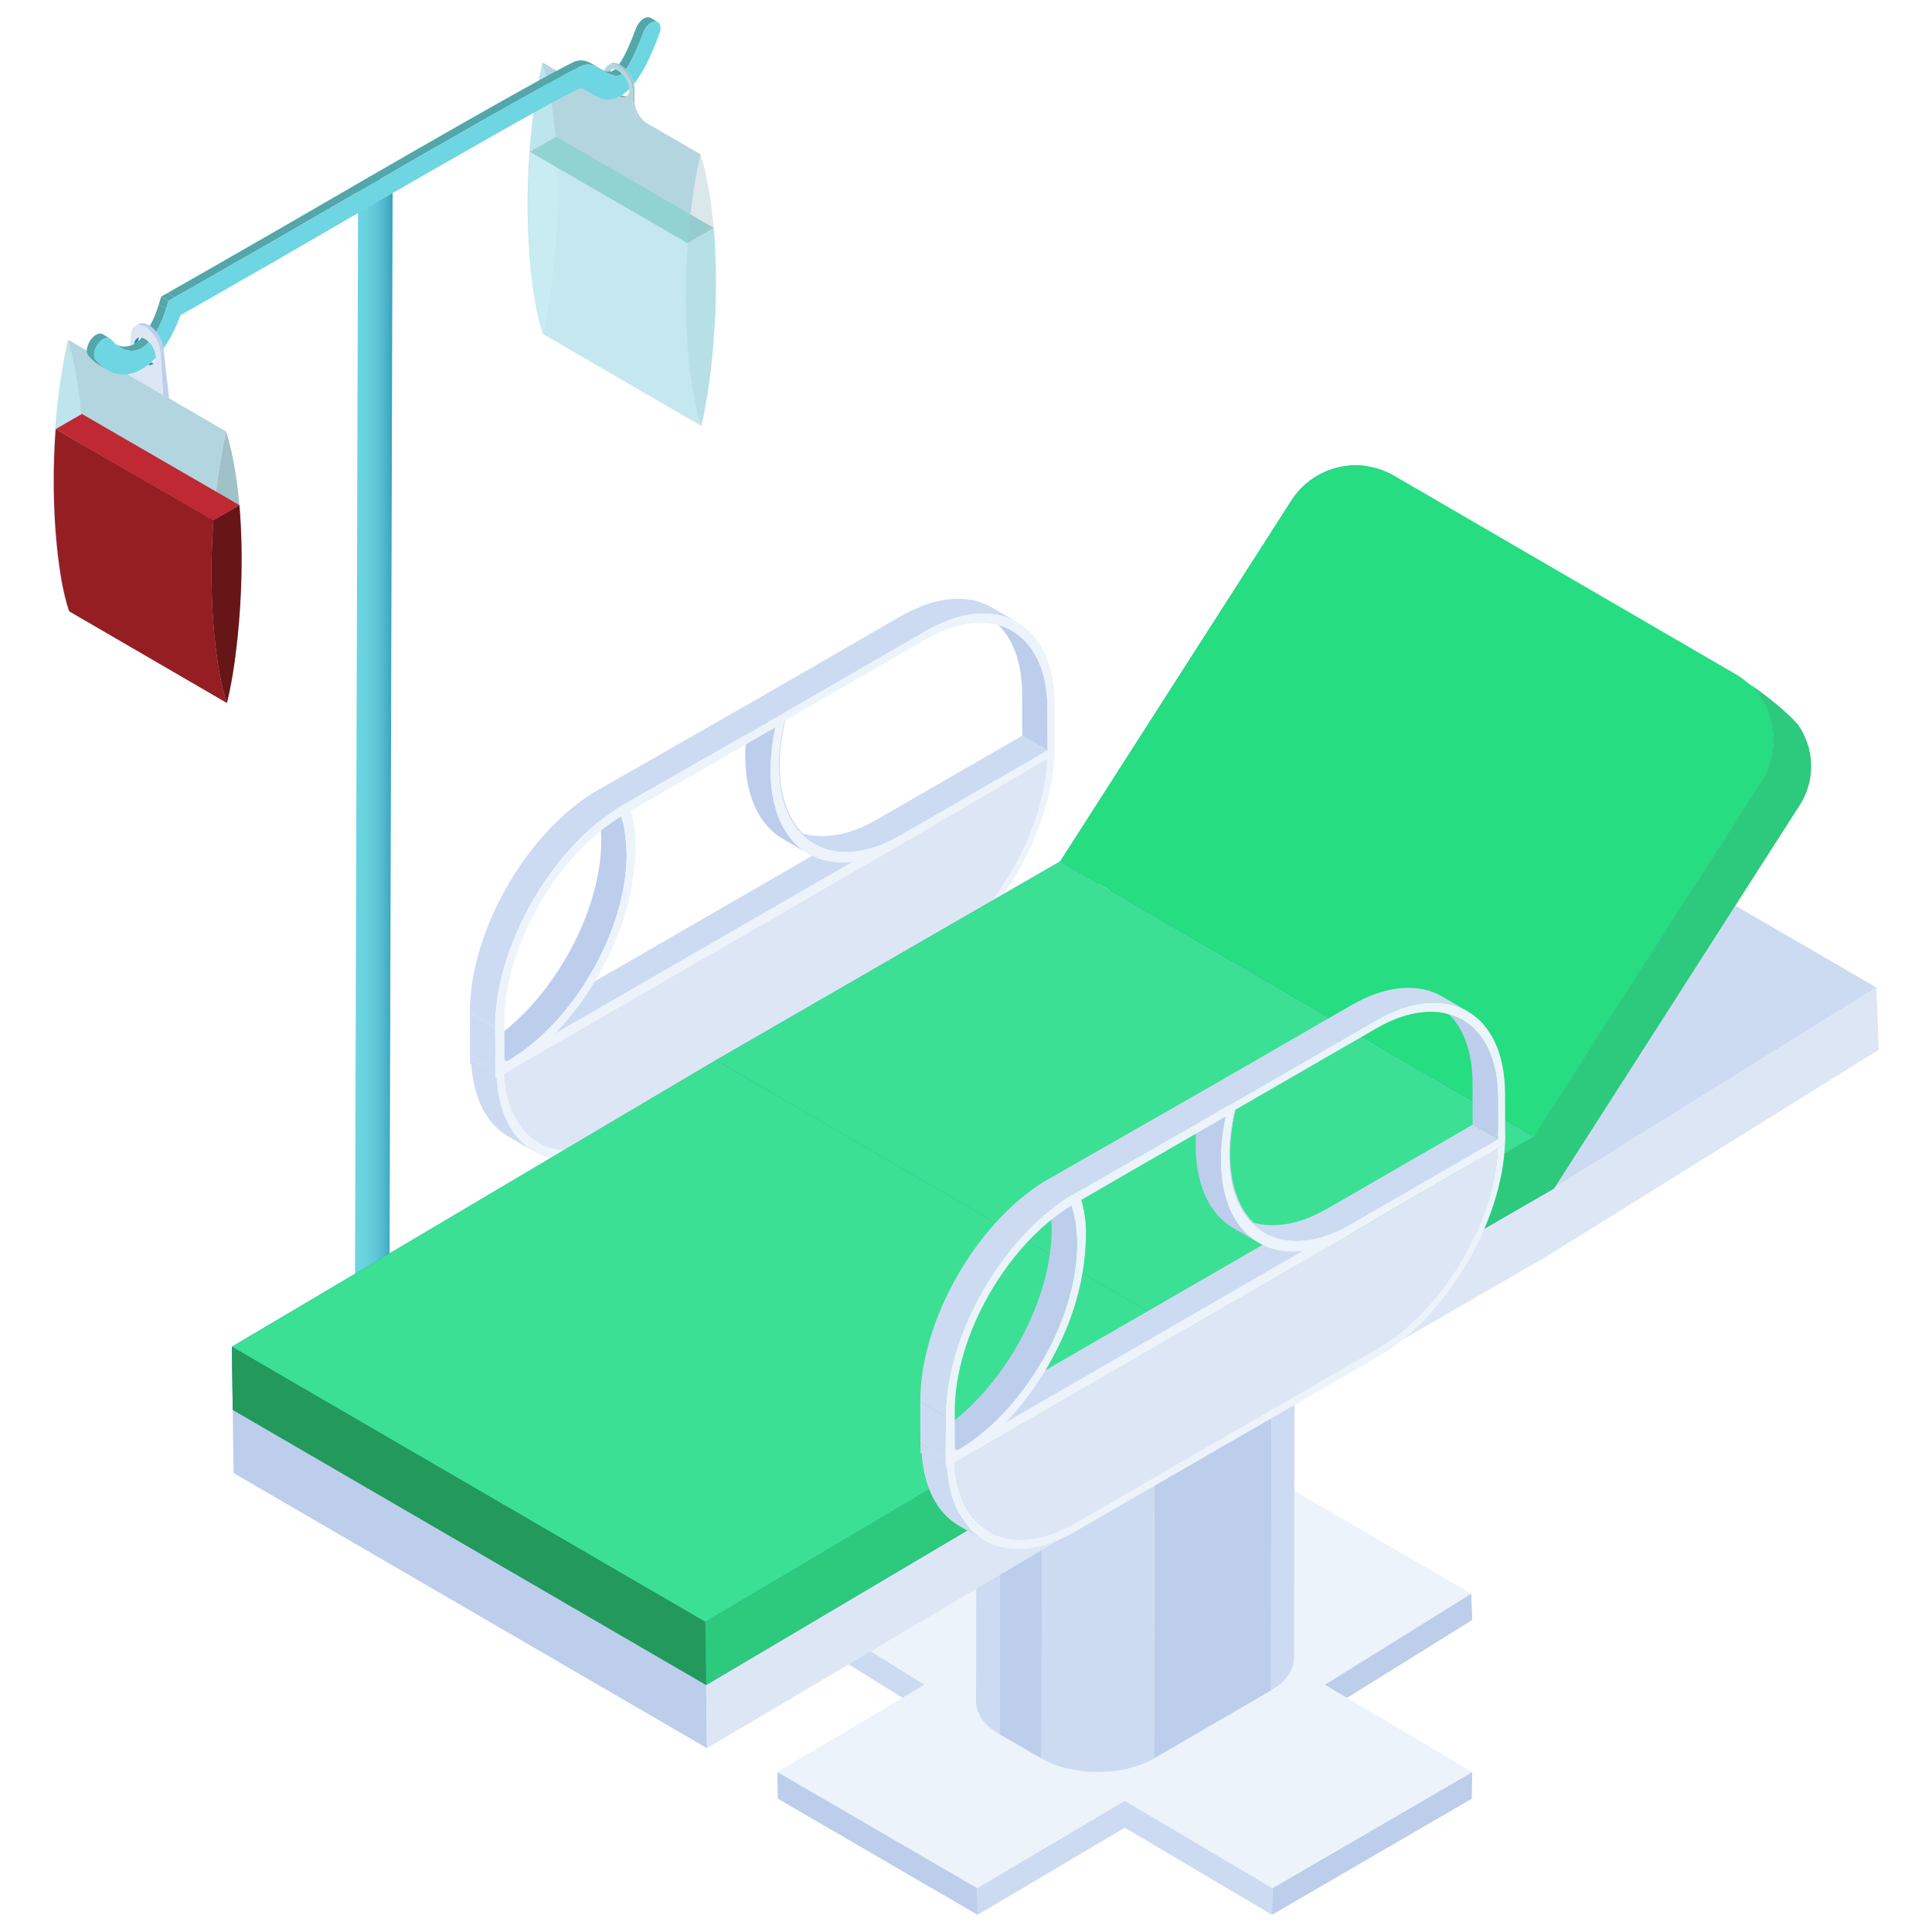 <?xml version="1.0" encoding="utf-8"?>
<!-- Generator: Adobe Illustrator 27.5.0, SVG Export Plug-In . SVG Version: 6.00 Build 0)  -->
<svg version="1.1" id="Layer_1" xmlns="http://www.w3.org/2000/svg" xmlns:xlink="http://www.w3.org/1999/xlink" x="0px" y="0px"
	 viewBox="0 0 5000 5000" style="enable-background:new 0 0 5000 5000;" xml:space="preserve">
<g>
	<g>
		<g>
			<g style="enable-background:new    ;">
				<g>
					<path style="fill:#B3D5E0;" d="M1558.109,240.838l-4.916,2.753c-0.196,0.197-0.393,0.295-0.59,0.394
						c-0.688,0.393-1.376,0.786-2.064,0.983c-0.688,0.393-1.475,0.59-2.163,0.787c-0.786,0.196-1.573,0.393-2.359,0.393
						c-0.787,0.197-1.573,0.197-2.458,0.197c-2.556,0-5.309-0.492-8.258-1.475c-0.098-0.098-0.098-0.098-0.197-0.098
						c-2.261-0.688-4.621-1.77-6.981-3.146l0.787-0.492h0.098c0,0,0,0,0.098,0l4.522-2.655c8.16,4.72,15.731,5.801,21.629,3.638
						C1556.241,241.82,1557.224,241.329,1558.109,240.838z"/>
				</g>
				<path style="fill:#88A3AA;" d="M1623.881,247.916l-3.834,2.261c-0.295,0.197-0.59,0.295-0.885,0.492
					c-0.098,0.098-0.197,0.098-0.295,0.098c-0.984,0.492-1.966,0.787-2.95,0.983c-1.081,0.295-2.261,0.393-3.441,0.393
					c-2.851,0-5.997-0.688-9.34-2.163c-1.18-0.492-2.359-1.081-3.539-1.77c-1.573-0.885-3.245-1.966-4.817-3.244
					c-11.896-9.045-21.432-25.562-23.301-40.407c-0.295-2.065-0.394-4.031-0.394-5.899c0-1.474,0.098-2.851,0.295-4.129
					c0-0.197,0-0.393,0.098-0.688c0.196-1.278,0.393-2.556,0.786-3.637c0.099-0.492,0.295-0.885,0.492-1.377
					c0.098-0.59,0.393-1.081,0.688-1.671c0.196-0.393,0.393-0.787,0.688-1.18c0-0.295,0.197-0.491,0.394-0.688
					c0.196-0.393,0.393-0.787,0.688-1.081c0.098-0.197,0.196-0.295,0.393-0.491c0.59-0.787,1.278-1.377,1.966-1.966
					c0.098-0.098,0.196-0.197,0.295-0.197c0.492-0.393,0.984-0.787,1.573-1.081l1.081-0.59l4.424-2.655
					c-0.885,0.492-1.77,1.18-2.556,1.966c-1.671,1.573-3.048,3.638-3.933,6.096c-0.786,1.671-1.278,3.539-1.573,5.702v0.098
					c-0.393,3.048-0.393,6.488,0.098,10.323c1.868,14.747,11.404,31.264,23.301,40.407c1.573,1.18,3.245,2.261,4.817,3.245
					c1.18,0.688,2.359,1.278,3.539,1.868c5.113,2.064,9.733,2.556,13.666,1.474C1622.899,248.309,1623.39,248.113,1623.881,247.916z
					"/>
				<g>
					<polygon style="fill:#B3D5E0;" points="1676.381,320.865 1676.283,374.054 1670.777,377.2 1670.876,324.011 					"/>
				</g>
				<g>
					<path style="fill:#B3D5E0;" d="M1676.381,320.865l-5.506,3.146c-18.975-10.913-34.312-37.458-34.213-59.283l5.506-3.146
						C1642.07,283.31,1657.407,309.854,1676.381,320.865z"/>
				</g>
				<g>
					<polygon style="fill:#A3C4CC;" points="1642.267,231.891 1642.168,261.582 1636.663,264.728 1636.76,235.037 					"/>
				</g>
				<g>
					<path style="fill:#A3C4CC;" d="M1642.267,231.891l-5.506,3.146c0-3.834-0.393-7.767-1.277-11.7
						c-2.753-13.764-10.028-27.921-19.663-38.736c-4.719-5.506-10.127-10.126-15.928-13.469c-0.295-0.098-0.491-0.295-0.786-0.393
						c-1.18-0.688-2.359-1.18-3.441-1.77c-4.326-1.966-8.356-2.852-12.092-2.852c-0.885,0-1.77,0.098-2.556,0.197
						c-0.884,0.098-1.671,0.197-2.556,0.492c-0.786,0.197-1.573,0.491-2.359,0.787c-0.196,0.098-0.491,0.197-0.787,0.295l4.13-2.458
						c5.702-3.244,13.174-3.441,21.727,0.394c0.394,0.196,0.688,0.295,1.082,0.491c1.081,0.492,2.163,1.081,3.146,1.671
						c5.112,2.949,9.929,6.882,14.255,11.601c9.733,10.324,17.402,24.284,20.745,37.95
						C1641.578,222.354,1642.267,227.27,1642.267,231.891z"/>
					<path style="fill:#A3C4CC;" d="M1576.101,167.593c-0.688,0.295-1.474,0.688-2.163,1.081c0.491-0.295,0.983-0.59,1.376-0.787
						C1575.609,167.79,1575.904,167.691,1576.101,167.593z"/>
				</g>
				<g>
					<path style="fill:#B3D5E0;" d="M1575.314,167.888c-0.393,0.197-0.885,0.492-1.376,0.787c0.688-0.393,1.474-0.787,2.163-1.081
						C1575.904,167.691,1575.609,167.79,1575.314,167.888z M1580.525,179.883c0.59-0.295,1.18-0.492,1.868-0.688
						c0.787-0.787,1.671-1.475,2.556-1.966L1580.525,179.883z M1599.598,248.211c-1.573-0.885-3.245-1.966-4.817-3.244
						c-11.896-9.045-21.432-25.562-23.301-40.407c-0.295-2.065-0.394-4.031-0.394-5.899c0-1.474,0.098-2.851,0.295-4.129
						c0-0.197,0-0.393,0.098-0.688c0.196-1.278,0.393-2.556,0.786-3.637c0.099-0.492,0.295-0.885,0.492-1.377
						c0.098-0.59,0.393-1.081,0.688-1.671c0.196-0.393,0.393-0.787,0.688-1.18c0-0.295,0.197-0.491,0.394-0.688
						c-3.146-0.295-6.588-1.18-10.323-2.655c-0.197,0.295-0.295,0.688-0.295,0.984v0.098c-0.787,2.949-1.18,6.292-1.18,9.831
						l-0.098,28.511c0,9.143-2.752,16.025-7.374,20.057c-0.688,0.59-1.377,1.081-2.065,1.474c-0.196,0.197-0.393,0.295-0.59,0.394
						c-0.688,0.393-1.376,0.786-2.064,0.983c-0.688,0.393-1.376,0.59-2.163,0.787c-0.786,0.196-1.573,0.295-2.359,0.393
						c-0.787,0.098-1.573,0.197-2.458,0.197c-2.556,0-5.309-0.492-8.258-1.475c5.112,2.949,10.716,5.997,16.713,8.357
						c6.98,2.655,14.649,4.621,23.497,4.424c8.062-0.098,17.402-2.261,27.626-7.668
						C1601.957,249.489,1600.778,248.899,1599.598,248.211z M1622.309,248.407c-0.491,0.492-0.983,0.885-1.475,1.278l3.048-1.77
						C1623.39,248.113,1622.899,248.309,1622.309,248.407z"/>
				</g>
			</g>
		</g>
		<g>
			<g>
				<g style="enable-background:new    ;">
					<g>
						<path style="fill:#B3D5E0;" d="M1387.549,787.968c5.153,26.748,10.827,52.801,19.28,76.828l408.051,237.141
							c-8.511-24.027-14.127-50.08-19.28-76.828c-19.511-110.118-26.285-252.658-15.689-396.472
							c5.674-77.696,16.442-155.74,33-229.21l-408.051-237.142c-16.674,73.991-27.443,152.556-33.116,230.773
							C1361.322,536.295,1368.096,678.255,1387.549,787.968z"/>
					</g>
					<g>
						<path style="fill:#BEE4ED;" d="M1386.106,787.968c5.153,26.748,10.769,52.801,19.28,76.828
							c8.395-33.753,13.836-66.233,18.816-98.828c18.816-132.177,24.78-282.127,13.432-413.261
							c-6.136-70.865-17.311-136.229-34.217-190.42c-16.558,73.47-27.327,151.514-33.001,229.21
							C1359.821,535.31,1366.595,677.85,1386.106,787.968z"/>
					</g>
				</g>
			</g>
			<path style="opacity:0.7;fill:#CEF0F5;" d="M1387.549,787.968c5.153,26.748,10.827,52.801,19.28,76.828l408.051,237.141
				c-8.511-24.027-14.127-50.08-19.28-76.828c-19.511-110.118-26.285-252.658-15.689-396.472L1371.743,393.06
				C1361.322,536.295,1368.096,678.255,1387.549,787.968z"/>
			<g>
				<path style="opacity:0.7;fill:#ABEFF4;" d="M1795.599,1025.11c5.153,26.748,10.769,52.801,19.28,76.828
					c8.395-33.753,13.837-66.233,18.816-98.828c18.816-132.177,24.78-282.127,13.432-413.261l-67.217,38.79
					C1769.314,772.452,1776.088,914.992,1795.599,1025.11z"/>
			</g>
			<polygon style="fill:#90D3D1;" points="1371.743,393.06 1779.27,629.029 1847.12,589.856 1439.593,353.887 			"/>
			<g style="opacity:0.38;">
				<path style="fill:#A1C1C9;" d="M1795.482,1025.11c5.153,26.748,10.769,52.801,19.28,76.828
					c8.395-33.753,13.837-66.233,18.816-98.828c18.816-132.177,24.78-282.127,13.432-413.261
					c-6.137-70.865-17.311-136.229-34.217-190.42c-16.558,73.47-27.327,151.513-33,229.21
					C1769.198,772.452,1775.972,914.992,1795.482,1025.11z"/>
			</g>
		</g>
		<g>
			<g>
				<g style="enable-background:new    ;">
					<g>
						<path style="fill:#B3D5E0;" d="M159.977,1505.366c5.153,26.748,10.826,52.801,19.28,76.828l408.05,237.141
							c-8.511-24.027-14.127-50.08-19.28-76.828c-19.511-110.118-26.285-252.658-15.689-396.472
							c5.674-77.696,16.442-155.74,33-229.21l-408.05-237.142c-16.674,73.991-27.443,152.556-33.116,230.773
							C133.749,1253.693,140.523,1395.654,159.977,1505.366z"/>
					</g>
					<g>
						<path style="fill:#A1C1C9;" d="M568.027,1742.508c5.153,26.748,10.769,52.801,19.28,76.828
							c8.395-33.753,13.836-66.233,18.816-98.828c18.816-132.177,24.78-282.127,13.432-413.261
							c-6.136-70.865-17.311-136.229-34.217-190.42c-16.558,73.47-27.327,151.514-33,229.21
							C541.742,1489.85,548.516,1632.39,568.027,1742.508z"/>
					</g>
					<g>
						<path style="fill:#BEE4ED;" d="M158.534,1505.366c5.153,26.748,10.769,52.801,19.28,76.828
							c8.395-33.753,13.836-66.233,18.816-98.828c18.816-132.177,24.78-282.127,13.432-413.261
							c-6.137-70.865-17.311-136.229-34.217-190.42c-16.558,73.47-27.327,151.514-33,229.21
							C132.249,1252.709,139.023,1395.248,158.534,1505.366z"/>
					</g>
				</g>
			</g>
			<path style="fill:#951E23;" d="M159.977,1505.366c5.153,26.748,10.826,52.801,19.28,76.828l408.05,237.141
				c-8.511-24.027-14.127-50.08-19.28-76.828c-19.511-110.118-26.285-252.658-15.689-396.472l-408.166-235.578
				C133.749,1253.693,140.523,1395.654,159.977,1505.366z"/>
			<g>
				<path style="fill:#681518;" d="M568.027,1742.508c5.153,26.748,10.769,52.801,19.28,76.828
					c8.395-33.753,13.836-66.233,18.816-98.828c18.816-132.177,24.78-282.127,13.432-413.261l-67.217,38.79
					C541.742,1489.85,548.516,1632.39,568.027,1742.508z"/>
			</g>
			<polygon style="fill:#BE2934;" points="144.171,1110.458 551.698,1346.427 619.547,1307.254 212.021,1071.285 			"/>
		</g>
		<g>
			<g style="enable-background:new    ;">
				<g>
					<path style="fill:#6DD6E2;" d="M1142.004,3493.385l-0.105,36.955c-0.073,25.756-17.008,51.47-50.816,71.117
						c-68.038,39.539-178.717,39.576-247.263,0.001c-34.461-19.896-51.673-46.024-51.599-72.111l0.105-36.955
						c-0.074,26.088,17.138,52.215,51.599,72.112c68.545,39.575,179.225,39.538,247.263-0.001
						C1124.996,3544.855,1141.931,3519.141,1142.004,3493.385z"/>
				</g>
				<g>
					
						<ellipse transform="matrix(0.003 -1 1 0.003 -2528.465 4450.139)" style="fill:#53A6AA;" cx="967.153" cy="3492.891" rx="101.274" ry="174.842"/>
				</g>
			</g>
		</g>
		<g>
			<g style="enable-background:new    ;">
				<g>
					
						<linearGradient id="SVGID_1_" gradientUnits="userSpaceOnUse" x1="1161.99" y1="1993.467" x2="1259.717" y2="1993.467" gradientTransform="matrix(1 0 0 1 -243.708 0)">
						<stop  offset="0" style="stop-color:#6DD6E2"/>
						<stop  offset="0.289" style="stop-color:#69D2DF"/>
						<stop  offset="0.552" style="stop-color:#5FC7D7"/>
						<stop  offset="0.804" style="stop-color:#4DB5CA"/>
						<stop  offset="1" style="stop-color:#39A1BC"/>
					</linearGradient>
					<path style="fill:url(#SVGID_1_);" d="M1016.009,488.809l-8.459,2983.862c-0.018,6.57-4.33,13.124-12.934,18.125
						c-17.399,10.111-45.679,10.111-63.193,0c-8.773-5.065-13.159-11.724-13.14-18.379l8.459-2983.862
						c-0.019,6.655,4.367,13.314,13.14,18.379c17.513,10.111,45.793,10.111,63.193,0
						C1011.679,501.933,1015.99,495.379,1016.009,488.809z"/>
				</g>
				<g>
					<path style="fill:#3FA9F5;" d="M1002.805,470.366c17.513,10.111,17.605,26.492,0.269,36.567
						c-17.399,10.111-45.679,10.111-63.193,0c-17.45-10.075-17.542-26.455-0.143-36.567
						C957.076,460.292,985.355,460.292,1002.805,470.366z"/>
				</g>
			</g>
		</g>
		<g>
			<g style="enable-background:new    ;">
				<path style="fill:#53A6AA;" d="M1604.71,185.683c1.868,1.475,3.638,3.048,5.407,4.818c-1.573,1.474-2.949,2.359-4.326,3.145
					c-2.163,1.278-4.227,2.065-6.98,2.556c-4.719,0.688-10.913-0.393-17.598-3.244c-1.278-0.492-2.556-1.082-3.834-1.672
					c-0.098-0.098-0.295-0.196-0.491-0.295c-1.377-0.688-2.753-1.377-4.129-2.163c-0.197-0.098-0.394-0.196-0.59-0.295
					c-0.984-0.59-1.868-1.081-2.852-1.672c-1.77-0.983-3.539-2.064-5.407-3.145l-10.52-6.095c0.984,0.491,2.065,1.081,3.048,1.573
					c0.197,0.098,0.491,0.295,0.787,0.393c1.671,0.885,3.342,1.672,5.014,2.359c0.688,0.295,1.376,0.59,1.966,0.688
					c3.735,1.475,7.177,2.36,10.323,2.655c1.376,0.098,2.654,0.098,3.932,0c0.492,0,0.984-0.098,1.376-0.098
					c2.753-0.492,4.916-1.278,6.981-2.556c1.474-0.884,3.048-1.868,4.817-3.539c2.556,0.59,5.407,1.671,8.258,3.343
					C1601.466,183.323,1603.039,184.405,1604.71,185.683z"/>
				<path style="fill:#53A6AA;" d="M1702.238,56.989c-1.573-0.885-3.441-1.377-5.407-1.475c-3.637-0.196-7.57,1.081-11.405,3.244
					c-8.455,4.916-16.615,14.846-20.941,26.447c-14.845,40.407-28.019,67.935-38.146,84.452c-2.458,3.933-4.62,7.177-6.685,9.93
					c-4.326-4.719-9.143-8.652-14.255-11.601c-0.983-0.59-2.065-1.18-3.146-1.671c1.671-2.261,3.342-4.817,5.112-7.669
					c10.225-16.517,23.399-44.045,38.245-84.452c4.227-11.601,12.388-21.531,20.941-26.447c3.834-2.261,7.669-3.441,11.307-3.245
					c2.163,0.098,4.031,0.688,5.603,1.573L1702.238,56.989z"/>
				<g>
					<path style="fill:#3FA9F5;" d="M1533.039,243.492l-4.129-2.359l-12.585-7.275c-0.59-0.295-1.081-0.688-1.671-1.081
						c-0.196-0.098-0.393-0.197-0.59-0.295c-4.326-2.556-8.455-5.112-12.191-7.374l18.876,11.011
						c2.655,1.573,5.407,3.244,8.259,5.014c0,0,0,0,0.098,0C1530.385,241.919,1531.663,242.706,1533.039,243.492z"/>
				</g>
				<g>
					<path style="fill:#53A6AA;" d="M1535.315,166.853l18.956,11.016c-1.886-1.096-3.797-2.173-5.736-3.206
						c-5.982-3.121-12.277-5.844-19.699-6.977c-3.711-0.531-7.735-0.736-12.198-0.11c-4.463,0.626-9.426,2.046-14.762,4.694
						c-20.656,10.192-51.292,26.579-89.146,47.35c-113.309,62.313-290.638,163.971-441.476,251.057
						c-100.683,58.129-189.53,109.772-239.31,138.584c-60.473,34.817-128.273,73.624-182.006,104.374
						c-28.435,16.201-52.916,30.19-70.241,40.048c-17.388,9.894-27.62,15.729-27.682,15.766l-18.956-11.016
						c0.063-0.036,10.295-5.871,27.682-15.766c17.325-9.858,41.806-23.848,70.241-40.048
						c53.733-30.75,121.534-69.557,182.006-104.374c49.78-28.812,138.627-80.455,239.31-138.584
						c150.838-87.086,328.166-188.744,441.475-251.057c37.854-20.771,68.489-37.158,89.146-47.35
						c5.337-2.648,10.3-4.068,14.762-4.694c4.462-0.626,8.486-0.421,12.198,0.11c7.422,1.133,13.717,3.857,19.699,6.977
						C1531.517,164.68,1533.429,165.757,1535.315,166.853z"/>
				</g>
				<g>
					<polygon style="fill:#53A6AA;" points="429.967,798.795 411.011,787.779 417.24,767.421 436.196,778.437 					"/>
				</g>
				<g>
					<polygon style="fill:#53A6AA;" points="436.196,778.437 417.24,767.421 433.059,758.432 452.015,769.448 					"/>
				</g>
				<g>
					<path style="fill:#53A6AA;" d="M385.315,885.289c-0.59,0.688-1.278,1.376-1.868,1.966c-5.604,5.8-11.208,10.323-17.107,13.665
						c-1.868,1.082-3.736,2.065-5.702,2.95h-0.098c-3.441,1.474-7.177,2.654-11.109,3.342c-0.394,0.098-0.885,0.197-1.278,0.295
						c-4.13,0.59-8.456,0.688-12.978,0.098c-1.278-0.098-2.655-0.295-4.031-0.591c-1.77-0.393-3.638-0.884-5.506-1.376
						c-1.573-0.59-3.146-1.082-4.719-1.77c-0.197-0.098-0.393-0.197-0.688-0.295c-0.295-0.098-0.491-0.197-0.787-0.393
						c-1.081-0.394-2.064-0.885-3.146-1.475c-0.688-0.295-1.278-0.59-1.868-0.983c-3.638-1.966-7.374-4.424-11.109-7.275
						c3.048,1.081,5.997,1.966,8.946,2.556c8.75,1.77,16.812,1.082,24.087-1.278c3.342-0.983,6.587-2.359,9.635-4.031
						c0.393-0.197,0.885-0.393,1.278-0.688c0.099,0,0.099-0.098,0.197-0.098c3.539-1.966,6.882-4.424,10.225-7.275
						c2.261-1.868,4.523-4.031,6.784-6.39c0.787-0.787,1.573-1.672,2.261-2.556c2.655,0.59,5.408,1.671,8.259,3.342
						C378.63,879.095,382.169,881.946,385.315,885.289z"/>
					<path style="fill:#3083B7;" d="M303.321,893.449c3.735,2.851,7.471,5.309,11.109,7.275c-0.59-0.295-1.278-0.59-1.867-0.984
						l-18.975-11.011c3.244,1.868,6.391,3.343,9.537,4.621C303.223,893.351,303.223,893.351,303.321,893.449z"/>
					<path style="fill:#53A6AA;" d="M429.95,798.773c-6.98,23.104-15.927,43.553-25.365,59.775
						c-1.475,2.458-2.852,4.818-4.326,7.079c-0.295,0.491-0.688,1.081-1.081,1.573c-4.621,6.981-9.242,13.076-13.863,18.09
						c-3.146-3.343-6.685-6.194-10.323-8.259c-2.851-1.671-5.604-2.753-8.259-3.342c5.014-5.309,9.734-11.7,14.551-19.073
						c0.786-1.278,1.573-2.556,2.359-3.834c1.573-2.458,3.048-4.916,4.424-7.57c8.553-15.435,16.517-34.312,22.907-55.449
						L429.95,798.773z"/>
				</g>
				<g>
					<path style="fill:#53A6AA;" d="M278.714,957.795l-18.956-11.016c-10.655-6.192-20.99-14.891-31.017-26.169
						c-7.38-8.31-4.541-26.999,6.358-41.744c4.099-5.528,8.736-9.719,13.324-12.367c6.251-3.609,12.409-4.351,16.975-1.698
						l18.956,11.016c-4.566-2.654-10.724-1.911-16.975,1.698c-4.588,2.648-9.225,6.84-13.324,12.367
						c-10.898,14.745-13.738,33.434-6.358,41.744C257.724,942.903,268.06,951.603,278.714,957.795z"/>
				</g>
				<g>
					<path style="fill:#B3D5E0;" d="M1670.876,324.011l-0.098,53.189l-142.753-82.388l0.098-53.188
						c2.359,1.377,4.72,2.458,6.981,3.146c0.099,0,0.099,0,0.197,0.098c5.112,2.949,10.716,5.997,16.713,8.357
						c6.98,2.655,14.649,4.621,23.497,4.424c8.062-0.098,17.402-2.261,27.626-7.668c3.343,1.474,6.489,2.163,9.34,2.163
						c1.18,0,2.359-0.098,3.441-0.393c0.984-0.197,1.966-0.491,2.95-0.983c0.098,0,0.196,0,0.295-0.098
						c0.295-0.197,0.59-0.295,0.885-0.492l0.786-0.492l3.048-1.77c-0.491,0.197-0.983,0.393-1.573,0.491
						c3.933-3.342,6.194-9.438,6.095-17.5c0-1.475-0.099-3.146-0.393-4.817c-1.672-12.388-8.652-26.152-17.893-35.59
						c-1.77-1.77-3.539-3.343-5.407-4.818c-1.672-1.278-3.245-2.359-4.818-3.244c-2.851-1.672-5.702-2.753-8.258-3.343
						c-3.441-0.787-6.587-0.787-9.242,0.098c0.787-0.787,1.671-1.475,2.556-1.966l-4.424,2.655l-1.081,0.59
						c-0.59,0.295-1.081,0.688-1.573,1.081c-0.098,0-0.196,0.098-0.295,0.197c-0.688,0.59-1.377,1.18-1.966,1.966
						c-0.197,0.196-0.295,0.295-0.393,0.491c-0.295,0.295-0.492,0.688-0.688,1.081c-3.146-0.295-6.588-1.18-10.323-2.655
						c1.671-6.488,5.112-11.306,9.733-13.96c0.688-0.393,1.474-0.787,2.163-1.081c0.787-0.295,1.573-0.59,2.359-0.787
						c0.885-0.295,1.672-0.393,2.556-0.492c0.787-0.098,1.671-0.197,2.556-0.197c3.736,0,7.767,0.885,12.092,2.852
						c1.082,0.59,2.262,1.081,3.441,1.77c0.295,0.098,0.491,0.295,0.786,0.393c5.801,3.343,11.208,7.964,15.928,13.469
						c9.635,10.815,16.91,24.972,19.663,38.736c0.885,3.933,1.277,7.865,1.277,11.7l-0.098,29.691
						C1636.564,286.553,1651.901,313.099,1670.876,324.011z"/>
					<path style="fill:#3FA9F5;" d="M314.43,900.725c-0.59-0.295-1.278-0.59-1.867-0.984l-18.975-11.011
						c3.244,1.868,6.391,3.343,9.537,4.621c0.099,0,0.099,0,0.197,0.098C307.057,896.3,310.793,898.758,314.43,900.725z"/>
					<path style="fill:#6DD6E2;" d="M1628.404,230.908c-6.489,6.489-13.174,11.896-19.761,16.025
						c-0.885,0.59-1.77,1.081-2.654,1.573c-0.984,0.59-1.868,1.081-2.852,1.475c-10.224,5.407-19.564,7.57-27.626,7.668
						c-8.848,0.197-16.517-1.77-23.497-4.424c-5.997-2.359-11.601-5.407-16.713-8.357c-0.098-0.098-0.098-0.098-0.197-0.098
						c-0.688-0.393-1.377-0.885-2.065-1.278c-1.376-0.786-2.654-1.573-3.932-2.359c-0.098,0-0.098,0-0.098,0
						c-2.851-1.77-5.604-3.441-8.259-5.014c-1.278-0.688-2.458-1.376-3.736-2.064c-0.786-0.492-1.573-0.885-2.359-1.278
						c-0.196-0.098-0.393-0.197-0.59-0.295c-5.309-2.654-9.831-4.031-12.682-3.932c-21.925,9.831-52.205,25.955-89.663,46.503
						c-37.359,20.646-82.093,45.618-130.562,73.048c-97.036,54.86-209.311,119.452-309.789,177.359
						c-93.89,54.27-177.458,102.837-228.778,132.528l-25.955,15.042c-98.02,56.335-209.705,120.042-249.621,142.753
						c-6.587,18.188-14.256,35.688-23.005,52.107c-6.292,11.798-13.273,23.006-20.843,33.526c-2.556,3.638-5.113,7.078-7.866,10.519
						c-4.129,5.112-8.357,10.028-12.682,14.649c0.098-0.492,0.098-1.082,0.098-1.573c0-13.371-7.177-29.101-17.402-39.719
						c4.621-5.014,9.242-11.11,13.863-18.09c0.393-0.491,0.786-1.081,1.081-1.573c1.474-2.261,2.851-4.621,4.326-7.079
						c9.438-16.222,18.385-36.671,25.365-59.775l6.292-20.351l15.731-8.947c0.098-0.098,10.323-5.899,27.725-15.828
						c17.303-9.831,41.784-23.792,70.196-40.014c53.778-30.772,121.615-69.508,182.079-104.41
						c49.747-28.806,138.623-80.421,239.298-138.525c150.814-87.107,328.173-188.764,441.432-251.096
						c37.851-20.744,68.526-37.163,89.171-47.289c5.309-2.655,10.323-4.129,14.747-4.719c4.523-0.688,8.553-0.394,12.191,0.098
						c7.472,1.081,13.764,3.834,19.761,6.98c1.475,0.787,2.949,1.573,4.326,2.458c1.18,0.688,2.359,1.278,3.539,2.065
						c0.197,0.098,0.491,0.295,0.787,0.393c2.261,1.377,4.523,2.753,6.685,4.031v0.098c1.868,1.081,3.638,2.163,5.407,3.145
						c0.984,0.59,1.966,1.18,2.852,1.672c0.196,0.098,0.393,0.196,0.59,0.295c1.376,0.787,2.752,1.475,4.129,2.163v0.098
						c0.197,0,0.295,0.098,0.491,0.196c1.278,0.59,2.556,1.18,3.834,1.672c6.685,2.851,12.879,3.932,17.598,3.244
						c2.753-0.491,4.817-1.278,6.98-2.556c1.377-0.786,2.753-1.671,4.326-3.145c9.242,9.438,16.222,23.202,17.893,35.59
						C1628.306,227.762,1628.404,229.433,1628.404,230.908z"/>
					<path style="fill:#6DD6E2;" d="M1706.564,87.172c-12.289,33.328-24.087,60.562-35.984,83.174
						c-9.733,18.483-19.663,34.116-30.182,47.191c-3.343-13.666-11.012-27.626-20.745-37.95c2.065-2.753,4.227-5.997,6.685-9.93
						c10.127-16.517,23.301-44.045,38.146-84.452c4.326-11.601,12.486-21.531,20.941-26.447c3.834-2.163,7.767-3.441,11.405-3.244
						c1.967,0.098,3.834,0.59,5.407,1.475C1709.612,61.02,1711.677,73.113,1706.564,87.172z"/>
				</g>
			</g>
		</g>
		<g>
			<path style="fill:#3083B7;" d="M365.652,868.674c-1.966,1.081-3.539,2.655-4.817,4.719c-1.671,2.458-2.753,5.506-3.146,9.242
				c-3.342,2.852-6.685,5.309-10.225,7.275c-0.098,0-0.098,0.098-0.197,0.098c-0.393,0.295-0.885,0.492-1.278,0.688
				c0.59-7.472,3.638-12.781,8.16-15.435L365.652,868.674z"/>
			<path style="fill:#3083B7;" d="M405.765,937.789l-11.405,6.686c-3.539,1.966-7.865,2.458-12.781,1.18
				c0.59-0.492,1.18-0.885,1.77-1.377c2.458-1.966,4.916-3.933,7.275-6.095c2.655,1.081,5.211,1.573,7.57,1.573
				C401.046,939.755,403.602,939.067,405.765,937.789z"/>
			<polygon style="fill:#BDCEEC;" points="422.106,1021.982 437.639,1030.991 423.582,907.509 415.284,912.332 			"/>
			<path style="fill:#BDCEEC;" d="M358.279,838.85l-8.299,4.823c6.952-4.04,16.578-3.472,27.199,2.66l8.299-4.823
				C374.857,835.378,365.231,834.81,358.279,838.85z"/>
			<path style="fill:#BDCEEC;" d="M415.284,912.332l8.299-4.823c0.069-24.254-16.997-53.813-38.104-65.999l-8.299,4.823
				C398.286,858.519,415.353,888.078,415.284,912.332z"/>
			<path style="fill:#DDE6F5;" d="M414.711,904.657c-0.098-1.18-0.295-2.458-0.491-3.637c-0.098-0.196-0.098-0.491-0.197-0.688
				c-0.295-1.474-0.59-2.949-0.983-4.424c-0.688-2.458-1.475-4.916-2.359-7.374c-1.377-3.638-3.048-7.276-4.916-10.717
				c-1.966-3.736-4.129-7.275-6.587-10.618c-2.262-3.244-4.72-6.194-7.374-8.946c-1.573-1.77-3.343-3.441-5.112-4.916
				c-0.984-0.885-2.065-1.77-3.048-2.556c-2.065-1.671-4.227-3.146-6.489-4.424c-6.194-3.539-11.994-5.21-17.107-5.21
				c-0.885,0-1.868,0.098-2.753,0.196c-0.885,0.098-1.672,0.197-2.556,0.492c-0.885,0.196-1.671,0.491-2.458,0.786
				c-0.295,0.098-0.59,0.197-0.787,0.295c-0.197,0.196-0.393,0.196-0.59,0.393c-0.098,0-0.197,0-0.197,0.098
				c-0.295,0.098-0.491,0.197-0.688,0.295c-6.882,4.031-11.11,12.387-11.208,24.48l-2.458,26.544
				c3.342-0.983,6.587-2.359,9.635-4.031c0.393-0.197,0.885-0.393,1.278-0.688c0.885-9.93,6.096-15.927,13.568-16.615
				c1.77-0.295,3.834-0.098,5.899,0.295c2.655,0.59,5.408,1.671,8.259,3.342c3.638,2.065,7.177,4.916,10.323,8.259
				c10.225,10.618,17.402,26.348,17.402,39.719c0,0.491,0,1.081-0.098,1.573c-0.197,5.604-1.868,10.126-4.424,13.174
				c-3.441,4.227-8.75,5.899-14.846,4.523c-0.59,0.492-1.18,0.885-1.77,1.377c-4.916,3.736-9.93,7.177-15.042,10.126
				c-12.388,7.177-24.874,11.503-37.065,12.879l92.659,53.319l-6.83-109.653v-0.394
				C415.301,909.573,415.105,907.115,414.711,904.657z"/>
			<path style="fill:#6DD6E2;" d="M402.717,925.008c0,0.491,0,1.081-0.098,1.573c-0.492,0.492-0.885,0.983-1.377,1.474
				c-3.441,3.539-6.98,6.981-10.618,10.127c-2.359,2.163-4.817,4.129-7.275,6.095c-0.59,0.492-1.18,0.885-1.77,1.377
				c-4.916,3.736-9.93,7.177-15.042,10.126c-12.388,7.177-24.874,11.503-37.065,12.879c-8.455,1.081-16.91,0.787-25.07-0.885
				c-9.635-1.966-18.974-5.801-28.118-11.503c-0.295-0.196-0.688-0.393-0.983-0.59c-0.197-0.099-0.393-0.196-0.59-0.393
				c-2.163-1.377-4.326-2.851-6.488-4.523c-2.262-1.671-4.621-3.638-6.882-5.604c-2.065-1.77-4.129-3.638-6.095-5.603
				c-0.295-0.295-0.59-0.492-0.787-0.787c-2.261-2.262-4.523-4.621-6.784-7.177c-7.374-8.258-4.523-26.938,6.391-41.685
				c4.129-5.604,8.749-9.733,13.272-12.388c4.523-2.556,8.947-3.735,12.781-3.048c0.394,0,0.688,0.098,1.082,0.197
				c0.688,0.098,1.277,0.295,1.868,0.59c1.573,0.688,2.949,1.671,4.129,2.949c5.309,5.998,10.716,11.011,15.927,15.141
				c-3.146-1.278-6.292-2.753-9.537-4.621l18.975,11.011c0.59,0.394,1.278,0.688,1.867,0.984c0.59,0.393,1.18,0.688,1.868,0.983
				c1.082,0.59,2.065,1.081,3.146,1.475c0.295,0.196,0.492,0.295,0.787,0.393c0.295,0.098,0.492,0.197,0.688,0.295
				c1.573,0.688,3.146,1.18,4.719,1.77c1.868,0.491,3.736,0.983,5.506,1.376c1.377,0.295,2.753,0.492,4.031,0.591
				c4.522,0.59,8.848,0.491,12.978-0.098c0.393-0.099,0.884-0.197,1.278-0.295c3.932-0.688,7.668-1.868,11.109-3.342h0.098
				c1.966-0.885,3.834-1.868,5.702-2.95c5.899-3.342,11.503-7.865,17.107-13.665c0.59-0.59,1.278-1.278,1.868-1.966
				C395.54,895.907,402.717,911.637,402.717,925.008z"/>
		</g>
	</g>
	<g>
		<g>
			<g>
				<g style="enable-background:new    ;">
					<g>
						<polygon style="fill:#BDCEEC;" points="3291.904,4955.518 3809.136,4654.933 3810.096,4585.943 3292.864,4886.528 						"/>
					</g>
					<g>
						<polygon style="fill:#CCDBF2;" points="2011.823,4192.52 2335.921,4394.105 2393.877,4359.804 2377.37,4350.268 
							2014.37,4124.481 						"/>
					</g>
				</g>
			</g>
			<g>
				<g style="enable-background:new    ;">
					<polygon style="fill:#ECF3FB;" points="2011.823,4585.943 2529.064,4886.528 2852.202,4695.262 2910.96,4660.477 
						2969.726,4695.262 3292.864,4886.528 3810.096,4585.943 3485.998,4394.114 3428.042,4359.804 3444.558,4350.268 
						3807.558,4124.481 3290.326,3823.896 2927.317,4049.683 2910.96,4059.131 2894.602,4049.683 2531.602,3823.896 
						2014.37,4124.481 2377.37,4350.268 2393.877,4359.804 2335.921,4394.105 					"/>
					<g>
						<polygon style="fill:#BDCEEC;" points="2011.823,4585.943 2012.784,4654.933 2530.025,4955.518 2529.064,4886.528 						"/>
					</g>
					<g>
						<polygon style="fill:#BDCEEC;" points="3428.042,4359.804 3485.998,4394.114 3810.096,4192.52 3807.558,4124.481 
							3444.558,4350.268 						"/>
						<polygon style="fill:#CCDBF2;" points="2529.064,4886.528 2530.025,4955.518 2910.96,4730.04 3291.904,4955.518 
							3292.864,4886.528 2969.726,4695.262 2910.96,4660.477 2852.202,4695.262 						"/>
					</g>
				</g>
			</g>
			<g>
				<g style="enable-background:new    ;">
					<g>
						<path style="fill:#CCDBF2;" d="M3350.531,3494.95l-1.633,796.316c-0.086,30.321-20.011,60.596-59.815,83.728l1.634-796.316
							C3330.52,3555.546,3350.445,3525.271,3350.531,3494.95z"/>
					</g>
					<g>
						<path style="fill:#CCDBF2;" d="M2525.96,4403.259l1.633-796.316c-0.087,30.707,20.181,61.461,60.764,84.891l-1.633,796.316
							C2546.142,4464.721,2525.873,4433.966,2525.96,4403.259z"/>
					</g>
					<g>
						<polygon style="fill:#BDCEEC;" points="3290.716,3578.677 3289.083,4374.994 2986.443,4550.869 2988.076,3754.553 						"/>
					</g>
					<g>
						<polygon style="fill:#BDCEEC;" points="2696.97,3754.542 2695.337,4550.858 2586.724,4488.151 2588.357,3691.835 						"/>
					</g>
					<g>
						<path style="fill:#CCDBF2;" d="M2988.076,3754.553l-1.633,796.316c-80.123,46.562-210.459,46.551-291.106-0.01l1.634-796.316
							C2777.617,3801.104,2907.954,3801.115,2988.076,3754.553z"/>
					</g>
					<g>
						<path style="fill:#999999;" d="M3289.767,3410.046c80.647,46.562,81.071,122.069,0.949,168.631l-302.64,175.875
							c-80.123,46.562-210.459,46.551-291.106-0.01l-108.613-62.708c-80.647-46.562-81.071-122.045-0.948-168.607l302.64-175.875
							c80.123-46.562,210.459-46.575,291.106-0.014L3289.767,3410.046z"/>
					</g>
				</g>
			</g>
			<g>
				<g style="enable-background:new    ;">
					<g>
						<polygon style="fill:#F2F2F2;" points="2729.623,1942.407 2664.002,1904.273 2664.005,1904.101 2729.626,1942.236 						"/>
					</g>
					<g>
						<path style="fill:#F2F2F2;" d="M2664.024,1902.998c21.874,12.712,43.747,25.423,65.621,38.135
							c-0.006,0.368-0.012,0.736-0.019,1.104l-65.621-38.135C2664.012,1903.733,2664.018,1903.366,2664.024,1902.998z"/>
					</g>
					<g>
						<path style="fill:#F2F2F2;" d="M2664.024,1902.998c0.049-2.996,0.069-5.978,0.061-8.959l65.621,38.135
							c0.008,2.981-0.012,5.963-0.061,8.959C2707.771,1928.421,2685.898,1915.71,2664.024,1902.998z"/>
					</g>
					<g>
						<polygon style="fill:#F2F2F2;" points="2729.703,1931.306 2664.083,1893.171 2664.227,1893.088 2729.848,1931.223 						"/>
					</g>
					<g>
						<path style="fill:#F2F2F2;" d="M2729.703,1931.306l0.145-0.083l-0.222,11.055c0,0.042-0.001,0.086-0.002,0.13l0.002-0.171
							c0.063-3.367,0.089-6.716,0.08-10.062L2729.703,1931.306z"/>
					</g>
					<g>
						<polygon style="fill:#F2F2F2;" points="2729.706,1932.174 2664.085,1894.039 2664.083,1893.171 2729.703,1931.306 						"/>
					</g>
					<g>
						<polygon style="fill:#F2F2F2;" points="2710.796,1963.517 2645.175,1925.382 2663.679,1914.698 2729.3,1952.833 						"/>
					</g>
					<g>
						<path style="fill:#F2F2F2;" d="M2398.79,2483.999l-65.621-38.135c168.107-97.057,303.378-323.776,312.005-520.483
							l65.621,38.135C2702.168,2160.223,2566.898,2386.942,2398.79,2483.999z"/>
					</g>
					<g>
						<polygon style="fill:#F2F2F2;" points="2329.892,2186.391 2264.271,2148.256 2645.176,1925.382 2710.796,1963.516 						"/>
					</g>
					<path style="fill:#BDCEEC;" d="M2710.896,1833.565c-0.28-98.667-35.236-168.16-91.537-200.879l-65.621-38.135
						c56.302,32.719,91.257,102.212,91.537,200.879l0.307,108.422l65.621,38.135L2710.896,1833.565z"/>
					<g>
						<polygon style="fill:#F2F2F2;" points="1311.969,2774.089 1246.348,2735.955 2264.271,2148.256 2329.892,2186.391 						"/>
					</g>
					<g>
						<path style="fill:#F2F2F2;" d="M2141.491,2189.135c38.023-4.504,79.456-18.825,122.772-43.834l65.621,38.135
							c-43.316,25.009-84.749,39.33-122.772,43.834C2185.238,2214.558,2163.365,2201.847,2141.491,2189.135z"/>
					</g>
					<g>
						<path style="fill:#F2F2F2;" d="M1435.938,2675.29c0.021-0.021,0.041-0.044,0.062-0.065l0.002-0.001
							C1435.981,2675.245,1435.959,2675.268,1435.938,2675.29z"/>
					</g>
					<g>
						<polygon style="fill:#CCDBF2;" points="1435.931,2675.285 1370.31,2637.151 2140.604,2192.422 2206.224,2230.556 						"/>
					</g>
					<g>
						<path style="fill:#F2F2F2;" d="M2141.491,2189.135c0.559,0.116,1.151,0.669,1.644,0.956c0.523,0.304,1.22,0.709,1.743,1.013
							c0.27,0.157,0.629,0.365,0.898,0.522c4.248,2.469,8.495,4.937,12.743,7.406c16.198,9.413,32.394,18.825,48.592,28.238
							c-2.158,0.256-4.305,0.48-6.441,0.672c-21.874-12.712-43.747-25.423-65.621-38.135
							C2137.186,2189.615,2139.333,2189.391,2141.491,2189.135z"/>
					</g>
					<g>
						<path style="fill:#F2F2F2;" d="M2133.363,2189.954c0.562-0.047,1.124-0.095,1.687-0.146
							c21.874,12.712,43.747,25.423,65.621,38.135c-0.563,0.051-1.125,0.099-1.687,0.146
							C2177.109,2215.376,2155.237,2202.665,2133.363,2189.954z"/>
					</g>
					<g>
						<path style="fill:#F2F2F2;" d="M2133.363,2189.954c0.074,0.017,0.153,0.089,0.219,0.127c0.646,0.375,1.292,0.751,1.938,1.126
							c1.734,1.008,3.469,2.016,5.203,3.024c19.42,11.286,38.84,22.571,58.26,33.857c-39.578,3.27-75.242-4.311-105.199-21.722
							l-65.621-38.135C2058.121,2185.643,2093.784,2193.223,2133.363,2189.954z"/>
					</g>
					<g>
						<path style="fill:#F2F2F2;" d="M2106.886,2183.837l-65.621-38.135c57.031,33.142,135.962,28.555,222.937-21.66l65.621,38.135
							C2242.848,2212.392,2163.917,2216.979,2106.886,2183.837z"/>
					</g>
					<g>
						<polygon style="fill:#F2F2F2;" points="1617.512,2935.07 1551.892,2896.935 2333.17,2445.865 2398.79,2483.999 						"/>
					</g>
					<g>
						<path style="fill:#F2F2F2;" d="M2041.301,2145.723c-13.814-8.023-26.344-18.259-37.392-30.595
							c21.874,12.712,43.747,25.423,65.621,38.135c11.048,12.336,23.578,22.572,37.392,30.595
							C2087.236,2172.417,2060.989,2157.161,2041.301,2145.723z"/>
					</g>
					<g>
						<polygon style="fill:#F2F2F2;" points="2029.478,1866.21 1963.857,1828.076 1966.576,1826.506 2032.197,1864.641 						"/>
					</g>
					<g>
						<path style="fill:#F2F2F2;" d="M1949.728,1944.833c-0.105-37.043,4.646-76.289,14.13-116.757l65.621,38.135
							c-9.484,40.468-14.234,79.714-14.13,116.757c0.211,74.479,20.183,132.333,54.181,170.295
							c-21.874-12.712-43.747-25.423-65.621-38.135C1969.911,2077.167,1949.939,2019.312,1949.728,1944.833z"/>
					</g>
					<g>
						<path style="fill:#F2F2F2;" d="M2093.79,2206.37l-65.621-38.135c-59.625-34.65-96.646-108.24-96.942-212.72
							c-0.119-41.94,5.643-86.53,17.129-132.562l65.621,38.135c-11.486,46.032-17.248,90.622-17.129,132.562
							C1997.144,2098.13,2034.166,2171.72,2093.79,2206.37z"/>
					</g>
					<path style="fill:#CCDBF2;" d="M2711.202,1941.987l-381.379,220.193c-101.426,58.554-191.882,55.036-249.464,2.03
						c0,0-4.005-3.48-8.966-8.941c-35.112-37.916-55.835-96.482-56.045-172.303c-0.111-37.043,4.649-76.288,14.131-116.75
						l2.718-1.574c-9.568,40.512-14.365,79.769-14.266,116.836c0.234,78.637,22.678,138.556,60.46,175.907
						c51.961,14.549,118.853,5.325,188.377-34.817l0,0l378.808-218.718L2711.202,1941.987z"/>
					<g>
						<path style="fill:#F2F2F2;" d="M1393.96,2957.811l-65.621-38.135c56.88,33.055,135.866,27.885,223.552-22.741l65.621,38.135
							C1529.826,2985.696,1450.84,2990.866,1393.96,2957.811z"/>
					</g>
					<g>
						<path style="fill:#BDCEEC;" d="M2091.955,2209.516l-65.62-38.135c-60.083-34.917-97.38-109.085-97.678-214.383
							c-0.102-35.927,4.077-73.788,12.448-112.827l65.621,38.135c-8.371,39.039-12.55,76.901-12.448,112.827
							C1994.575,2100.432,2031.872,2174.6,2091.955,2209.516z"/>
					</g>
					<g>
						<polygon style="fill:#F2F2F2;" points="2013.977,1861.088 1948.356,1822.953 1950.457,1814.519 2016.077,1852.654 						"/>
					</g>
					<g>
						<path style="fill:#F2F2F2;" d="M1578.662,2128.787c-1.799-24.542-5.792-47.435-11.943-68.463l65.621,38.135
							c6.151,21.029,10.143,43.921,11.943,68.463C1622.416,2154.196,1600.543,2141.485,1578.662,2128.787z"/>
					</g>
					<g>
						<path style="fill:#F2F2F2;" d="M1463.889,2517.595c6.409-10.062,12.639-20.327,18.677-30.781
							c1.175,0.683,2.737,1.601,3.909,2.288c4.834,2.83,30.525,17.856,61.711,35.847c-6.038,10.454-12.268,20.719-18.677,30.781
							C1507.635,2543.019,1485.763,2530.307,1463.889,2517.595z"/>
					</g>
					<g>
						<path style="fill:#F2F2F2;" d="M1463.889,2517.595c21.874,12.712,43.747,25.423,65.621,38.135
							c-1.207,1.895-2.42,3.782-3.639,5.662c-21.874-12.712-43.747-25.423-65.621-38.135
							C1461.469,2521.377,1462.682,2519.49,1463.889,2517.595z"/>
					</g>
					<g>
						<path style="fill:#F2F2F2;" d="M1460.25,2523.257c21.874,12.712,43.747,25.423,65.621,38.135
							c-6.286,9.692-12.738,19.19-19.344,28.481c-21.874-12.712-43.747-25.423-65.621-38.135
							C1447.512,2542.447,1453.964,2532.949,1460.25,2523.257z"/>
					</g>
					<g>
						<path style="fill:#F2F2F2;" d="M1440.906,2551.738c21.874,12.712,43.747,25.423,65.621,38.135
							c-1.133,1.594-2.271,3.183-3.414,4.764c-12.578-7.309-25.156-14.619-37.734-21.928c-5.012-2.912-10.023-5.825-15.035-8.737
							c-0.579-0.337-1.352-0.786-1.931-1.122c-2.489-1.446-4.977-2.892-7.465-4.338c-1.037-0.603-2.298-1.697-3.456-2.008
							C1438.635,2554.921,1439.773,2553.333,1440.906,2551.738z"/>
					</g>
					<g>
						<path style="fill:#F2F2F2;" d="M1437.492,2556.503c10.551,6.132,21.101,12.263,31.652,18.395
							c1.304,0.758,3.042,1.768,4.346,2.526c1.367,0.794,3.19,1.854,4.557,2.648c1.405,0.816,3.279,1.905,4.684,2.722
							c1.418,0.824,3.308,1.923,4.726,2.747c1.405,0.817,3.279,1.906,4.684,2.722c2.254,1.31,4.508,2.62,6.762,3.93
							c1.262,0.734,2.799,2.066,4.209,2.446c-6.781,9.389-13.718,18.562-20.799,27.502c-21.524-12.508-43.047-25.016-64.571-37.524
							c-0.188-0.11-0.377-0.219-0.565-0.329c-0.118-0.068-0.236-0.137-0.354-0.206c-0.043-0.025-0.073-0.076-0.131-0.076
							C1423.774,2575.064,1430.712,2565.892,1437.492,2556.503z"/>
					</g>
					<g>
						<path style="fill:#F2F2F2;" d="M1416.693,2584.005c21.874,12.712,43.747,25.423,65.621,38.135
							c-0.171,0.216-0.342,0.432-0.513,0.647c-21.874-12.712-43.747-25.423-65.621-38.135
							C1416.351,2584.437,1416.522,2584.221,1416.693,2584.005z"/>
					</g>
					<g>
						<path style="fill:#F2F2F2;" d="M1394.013,2611.289c7.529-8.627,14.923-17.511,22.167-26.636
							c21.874,12.712,43.747,25.423,65.621,38.135c-7.244,9.126-14.637,18.01-22.167,26.637
							C1437.759,2636.712,1415.887,2624,1394.013,2611.289z"/>
					</g>
					<g>
						<path style="fill:#F2F2F2;" d="M1442.794,2668.056c-2.255,2.41-4.516,4.804-6.792,7.167l-0.002,0.001
							c2.289-2.375,4.563-4.782,6.829-7.205L1442.794,2668.056z"/>
					</g>
					<g>
						<path style="fill:#F2F2F2;" d="M1449.365,2660.931c-2.18,2.396-4.37,4.772-6.571,7.125l0.035-0.037
							C1445.018,2665.678,1447.197,2663.315,1449.365,2660.931z"/>
					</g>
					<g>
						<path style="fill:#F2F2F2;" d="M1394.013,2611.289c21.874,12.712,43.747,25.423,65.621,38.135
							c-0.708,0.811-1.417,1.619-2.127,2.426l-65.621-38.135C1392.596,2612.908,1393.305,2612.1,1394.013,2611.289z"/>
					</g>
					<g>
						<path style="fill:#F2F2F2;" d="M1449.365,2660.931c2.728-2.999,5.446-6.02,8.142-9.082
							C1454.811,2654.912,1452.094,2657.933,1449.365,2660.931z"/>
					</g>
					<g>
						<path style="fill:#F2F2F2;" d="M1435.931,2675.286l-65.621-38.135c7.305-7.574,14.496-15.399,21.576-23.437l65.621,38.135
							C1450.428,2659.887,1443.236,2667.713,1435.931,2675.286z"/>
					</g>
					<g>
						<path style="fill:#F2F2F2;" d="M1457.507,2651.849c33.225-37.729,63.852-80.45,90.679-126.9
							C1521.364,2571.407,1490.739,2614.115,1457.507,2651.849z"/>
					</g>
					<g>
						<polygon style="fill:#F2F2F2;" points="1303.743,2778.838 1238.122,2740.704 1246.348,2735.955 1311.969,2774.089 						"/>
					</g>
					<g>
						<path style="fill:#DDE6F5;" d="M2710.796,1963.516c-8.627,196.707-143.897,423.426-312.005,520.483l-781.278,451.071
							c-167.246,96.56-302.838,27.757-313.77-156.232l8.226-4.749l1017.923-587.698L2710.796,1963.516z"/>
					</g>
					<g>
						<path style="fill:#F2F2F2;" d="M1328.359,2919.688c-51.619-29.987-85.036-91.449-90.237-178.984l65.621,38.135
							c5.201,87.534,38.619,148.997,90.237,178.984C1374.294,2946.382,1348.046,2931.128,1328.359,2919.688z"/>
					</g>
					<g>
						<polygon style="fill:#F2F2F2;" points="1311.969,2774.088 1246.348,2735.954 1246.271,2708.765 1311.892,2746.899 						"/>
					</g>
					<g>
						<path style="fill:#ECF3FB;" d="M2398.79,2483.999c168.107-97.057,303.378-323.776,312.006-520.482l18.504-10.683
							c-4.116,98.392-39.034,208.056-98.931,310.137c-62.154,105.931-144.372,191.974-231.519,242.288l-781.278,451.071
							c-87.146,50.314-169.6,59.345-232.152,25.413c-59.657-32.361-94.971-100.337-100.21-192.205l18.531-10.699
							c10.932,183.989,146.525,252.791,313.77,156.232L2398.79,2483.999z"/>
					</g>
					<g>
						<polygon style="fill:#F2F2F2;" points="1285.211,2789.538 1219.59,2751.403 1238.122,2740.704 1303.742,2778.838 						"/>
					</g>
					<g>
						<polygon style="fill:#CCDBF2;" points="1282.392,2791.165 1216.771,2753.031 1216.464,2739.902 1282.085,2778.037 						"/>
					</g>
					<g>
						<path style="fill:#CCDBF2;" d="M1381.301,2979.429l-65.621-38.135c-57.163-33.219-90.974-100.158-96.091-189.891
							l65.621,38.135C1290.328,2879.27,1324.139,2946.209,1381.301,2979.429z"/>
					</g>
					<g>
						<polygon style="fill:#F2F2F2;" points="1305.599,2750.534 1239.978,2712.4 1246.271,2708.766 1311.892,2746.901 						"/>
					</g>
					<g>
						<path style="fill:#CCDBF2;" d="M1282.085,2778.037l-65.621-38.135c-0.063-3.316-0.127-6.632-0.136-10l65.621,38.135
							C1281.958,2771.405,1282.022,2774.72,1282.085,2778.037z"/>
					</g>
					<g>
						<path style="fill:#F2F2F2;" d="M1632.34,2098.458c6.156,21.017,10.145,43.919,11.943,68.463
							C1642.483,2142.379,1638.49,2119.487,1632.34,2098.458z"/>
					</g>
					<path style="fill:#BDCEEC;" d="M1607.693,2112.792c-0.847-2.642-1.732-5.248-2.655-7.821l-65.621-38.135
						c0.923,2.573,1.807,5.179,2.655,7.821c7.952,24.788,12.565,52.548,14.051,97.424c0.27,95.406-31.82,203.785-90.351,305.163
						c-58.51,101.367-136.472,183.584-219.501,231.521l65.621,38.135c83.028-47.937,160.99-130.154,219.501-231.521
						c58.531-101.378,90.621-209.757,90.35-305.163C1620.258,2165.34,1615.645,2137.58,1607.693,2112.792z"/>
					<g>
						<polygon style="fill:#CCDBF2;" points="1281.949,2768.037 1216.328,2729.902 1216.018,2620.613 1281.639,2658.747 						"/>
					</g>
					<g>
						<polygon style="fill:#F2F2F2;" points="1605.038,2104.97 1539.417,2066.836 1534.198,2052.263 1599.819,2090.397 						"/>
					</g>
					<path style="fill:#CCDBF2;" d="M2566.838,1572.014c-60.393-35.097-143.978-30.237-236.08,22.938l-354.597,204.727
						l-441.962,252.584h0c-177.376,111.635-318.765,362.267-318.181,568.35l65.621,38.135
						c-0.584-206.082,140.805-456.714,318.18-568.35l416.259-237.744l22.264-12.854l358.037-206.713
						c92.102-53.175,175.686-58.035,236.079-22.938L2566.838,1572.014z"/>
					<path style="fill:#ECF3FB;" d="M2729.699,1931.299l-0.307-108.412c-0.59-210.343-149.981-295.473-333.009-189.804
						l-358.036,206.714l-22.273,12.852l-416.257,237.744c-177.37,111.634-318.767,362.267-318.177,568.354l0.307,109.285
						c0.012,3.37,0.074,6.69,0.135,9.999l0.307,13.135l2.816-1.624l18.534-10.7l8.228-4.76l1017.928-587.699l-0.012-2.951
						l399.568-230.697l0.172-10.503C2729.687,1938.863,2729.712,1935.518,2729.699,1931.299z M1311.895,2746.904l-6.297,3.628
						l-0.295-105.448c-0.553-194.084,134.436-430.708,302.385-532.295c7.957,24.794,12.569,52.552,14.057,97.429
						c0.271,95.4-31.816,203.788-90.358,305.165C1472.884,2616.748,1394.923,2698.964,1311.895,2746.904z M1435.926,2675.29
						c41.594-43.119,79.719-93.998,112.261-150.338c62.969-109.101,97.491-225.704,96.654-348.898
						c-0.061-1.279-0.135-2.546-0.566-9.138c-1.796-24.536-5.793-47.435-11.93-68.466l374.381-216.147
						c-8.375,39.048-12.557,76.903-12.446,112.827c0.455,161.837,88.304,250.129,211.941,235.432L1435.926,2675.29z
						 M2329.823,2162.18c-172.832,99.779-313.909,19.395-314.474-179.214c-0.111-37.043,4.649-76.288,14.131-116.75l2.718-1.574
						l364.247-210.293c172.832-99.791,313.884-19.383,314.45,179.215l0.307,108.424L2329.823,2162.18z"/>
				</g>
			</g>
			<g>
				<g>
					<g style="enable-background:new    ;">
						<g>
							<polygon style="fill:#CCDBF2;" points="3996.214,3090.569 2770.946,2378.521 3630.856,1843.66 4856.124,2555.708 							"/>
						</g>
						<g>
							<polygon style="fill:#DBDBDB;" points="3080.331,3619.354 1855.063,2907.307 2770.946,2378.521 3996.214,3090.569 							"/>
						</g>
						<g>
							<polygon style="fill:#DBDBDB;" points="1827.512,4360.895 602.244,3648.847 1855.063,2907.307 3080.331,3619.354 							"/>
						</g>
						<g>
							<polygon style="fill:#BDCEEC;" points="1829.788,4524.33 604.521,3812.282 602.244,3648.847 1827.512,4360.895 							"/>
						</g>
						<g>
							<polygon style="fill:#DDE6F5;" points="4856.124,2555.708 4862.143,2716.871 3999.45,3253.464 3081.718,3783.318 
								1829.788,4524.33 1827.512,4360.895 3080.331,3619.354 3996.214,3090.569 							"/>
						</g>
					</g>
				</g>
				<g>
					<g style="enable-background:new    ;">
						<g>
							<path style="fill:#1F82AC;" d="M2872.481,2304.199c1.41,62.548,34.266,123.068,92.619,156.982l902.979,524.75
								c4.098,2.38,8.258,4.592,12.462,6.619l88.511-51.099l589.219-919.575c46.181-72.075,39.571-162.367-9.06-226.342
								l-857.494-498.319c-86.194-50.094-196.553-23.408-250.341,60.538l-539.494,841.974
								C2881.1,2232.159,2871.661,2268.514,2872.481,2304.199z"/>
						</g>
						<g>
							<path style="fill:#2084AF;" d="M600.055,3485.307l2.274,163.433l1251.931-741.01l942.7-544.262l48.164-75.168
								l692.44-1080.672l-1.921-1.481c-74.137-10.179-150.601,22.474-193.372,89.217l-598.49,934.046l-890.905,514.359
								L600.055,3485.307z"/>
						</g>
						<g>
							<path style="fill:#26DD81;" d="M2743.781,2229.409l101.343,58.89l27.356,15.899l1096.571,637.251l589.219-919.575
								c46.181-72.075,39.571-162.367-9.06-226.342c-3.473-4.565-7.157-8.998-11.052-13.282c-0.414-0.458-0.837-0.908-1.269-1.366
								c-4.521-4.9-9.333-9.598-14.427-14.066c-9.5-8.328-19.944-15.881-31.305-22.483l-883.149-513.231
								c-22.959-13.343-47.53-21.557-72.366-24.959c-74.137-10.179-150.601,22.474-193.372,89.217L2743.781,2229.409z"/>
						</g>
						<g>
							<polygon style="fill:#2393C2;" points="4022.23,3075.513 3079.529,3619.782 1854.261,2907.734 2796.963,2363.465 							"/>
						</g>
						<g>
							<polygon style="fill:#3BE094;" points="3078.141,3455.819 1852.874,2743.771 2743.781,2229.406 3969.049,2941.453 							"/>
						</g>
						<g>
							<polygon style="fill:#2393C3;" points="3079.529,3619.782 1827.593,4360.791 602.325,3648.743 1854.261,2907.734 							"/>
						</g>
						<g>
							<polygon style="fill:#3BE094;" points="1825.323,4197.352 600.055,3485.304 1852.874,2743.771 3078.141,3455.819 							"/>
						</g>
						<g>
							<polygon style="fill:#23995B;" points="1827.593,4360.791 602.325,3648.743 600.055,3485.304 1825.323,4197.352 							"/>
						</g>
						<path style="fill:#2DCA7D;" d="M1825.326,4197.355l2.265,163.433l1251.94-741.009l942.7-544.262l96.188-150.125
							l539.495-841.974c42.453-66.249,37.553-148.847-5.279-208.813l-0.018-0.018c0.009-0.009,0-0.018-0.009-0.026
							c-0.829-1.683-47.874-53.576-130.146-107.742c5.094,4.468,9.906,9.166,14.427,14.066c0.432,0.458,0.855,0.908,1.269,1.366
							c3.896,4.283,7.58,8.716,11.052,13.282c48.631,63.975,55.241,154.267,9.06,226.342l-589.219,919.575l-88.511,51.099
							l-802.402,463.268L1825.326,4197.355z"/>
					</g>
				</g>
			</g>
			<g>
				<g style="enable-background:new    ;">
					<g>
						<polygon style="fill:#F2F2F2;" points="3895.271,2949.354 3829.65,2911.219 3829.653,2911.048 3895.273,2949.183 						"/>
					</g>
					<g>
						<path style="fill:#F2F2F2;" d="M3829.672,2909.945c21.874,12.712,43.747,25.423,65.621,38.135
							c-0.006,0.368-0.012,0.735-0.019,1.104l-65.621-38.135C3829.659,2910.68,3829.666,2910.313,3829.672,2909.945z"/>
					</g>
					<g>
						<path style="fill:#F2F2F2;" d="M3829.672,2909.945c0.049-2.996,0.069-5.978,0.061-8.959l65.621,38.135
							c0.009,2.981-0.012,5.963-0.061,8.959C3873.418,2935.368,3851.546,2922.656,3829.672,2909.945z"/>
					</g>
					<g>
						<polygon style="fill:#F2F2F2;" points="3895.351,2938.253 3829.73,2900.118 3829.875,2900.035 3895.495,2938.169 						"/>
					</g>
					<g>
						<path style="fill:#F2F2F2;" d="M3895.351,2938.253l0.145-0.083l-0.222,11.055c0,0.042-0.001,0.085-0.003,0.13l0.003-0.171
							c0.063-3.367,0.089-6.716,0.08-10.062L3895.351,2938.253z"/>
					</g>
					<g>
						<polygon style="fill:#F2F2F2;" points="3895.353,2939.121 3829.732,2900.986 3829.73,2900.118 3895.351,2938.253 						"/>
					</g>
					<g>
						<polygon style="fill:#F2F2F2;" points="3876.443,2970.463 3810.823,2932.329 3829.327,2921.645 3894.948,2959.78 						"/>
					</g>
					<g>
						<path style="fill:#F2F2F2;" d="M3564.438,3490.946l-65.621-38.135c168.107-97.057,303.378-323.776,312.005-520.482
							l65.621,38.135C3867.816,3167.17,3732.545,3393.889,3564.438,3490.946z"/>
					</g>
					<g>
						<polygon style="fill:#F2F2F2;" points="3495.54,3193.338 3429.919,3155.203 3810.823,2932.329 3876.444,2970.463 						"/>
					</g>
					<path style="fill:#BDCEEC;" d="M3876.543,2840.512c-0.28-98.667-35.235-168.16-91.537-200.879l-65.621-38.135
						c56.302,32.719,91.257,102.212,91.537,200.879l0.307,108.422l65.62,38.135L3876.543,2840.512z"/>
					<g>
						<polygon style="fill:#F2F2F2;" points="2477.616,3781.036 2411.996,3742.901 3429.919,3155.203 3495.54,3193.338 						"/>
					</g>
					<g>
						<path style="fill:#F2F2F2;" d="M3307.138,3196.082c38.023-4.504,79.456-18.825,122.772-43.834l65.621,38.135
							c-43.316,25.009-84.749,39.33-122.772,43.834C3350.885,3221.505,3329.012,3208.794,3307.138,3196.082z"/>
					</g>
					<g>
						<path style="fill:#F2F2F2;" d="M2601.586,3682.236c0.021-0.021,0.041-0.044,0.062-0.065l0.002-0.001
							C2601.628,3682.192,2601.607,3682.214,2601.586,3682.236z"/>
					</g>
					<g>
						<polygon style="fill:#CCDBF2;" points="2601.578,3682.232 2535.958,3644.098 3306.251,3199.368 3371.872,3237.503 						"/>
					</g>
					<g>
						<path style="fill:#F2F2F2;" d="M3307.138,3196.082c0.559,0.116,1.151,0.669,1.644,0.956c0.523,0.304,1.22,0.709,1.743,1.013
							c0.27,0.157,0.629,0.366,0.899,0.522c4.248,2.469,8.495,4.937,12.743,7.406c16.198,9.413,32.394,18.825,48.592,28.238
							c-2.158,0.256-4.305,0.48-6.441,0.672c-21.874-12.712-43.747-25.423-65.621-38.135
							C3302.833,3196.562,3304.98,3196.338,3307.138,3196.082z"/>
					</g>
					<g>
						<path style="fill:#F2F2F2;" d="M3299.01,3196.9c0.562-0.046,1.124-0.095,1.687-0.146
							c21.874,12.712,43.747,25.423,65.621,38.135c-0.563,0.051-1.125,0.099-1.687,0.146
							C3342.757,3222.323,3320.884,3209.612,3299.01,3196.9z"/>
					</g>
					<g>
						<path style="fill:#F2F2F2;" d="M3299.01,3196.9c0.074,0.017,0.153,0.089,0.219,0.127c0.646,0.375,1.292,0.751,1.938,1.126
							c1.734,1.008,3.469,2.016,5.203,3.024c19.42,11.286,38.84,22.571,58.26,33.857c-39.578,3.27-75.242-4.311-105.199-21.722
							l-65.621-38.135C3223.768,3192.589,3259.432,3200.17,3299.01,3196.9z"/>
					</g>
					<g>
						<path style="fill:#F2F2F2;" d="M3272.533,3190.784l-65.621-38.135c57.031,33.143,135.962,28.555,222.937-21.66l65.621,38.135
							C3408.496,3219.339,3329.564,3223.926,3272.533,3190.784z"/>
					</g>
					<g>
						<polygon style="fill:#F2F2F2;" points="2783.16,3942.017 2717.539,3903.882 3498.817,3452.811 3564.438,3490.946 						"/>
					</g>
					<g>
						<path style="fill:#F2F2F2;" d="M3206.948,3152.67c-13.814-8.023-26.344-18.258-37.392-30.595
							c21.874,12.712,43.747,25.423,65.621,38.135c11.048,12.337,23.578,22.572,37.392,30.595
							C3252.883,3179.364,3226.636,3164.107,3206.948,3152.67z"/>
					</g>
					<g>
						<polygon style="fill:#F2F2F2;" points="3195.125,2873.157 3129.505,2835.023 3132.223,2833.453 3197.844,2871.588 						"/>
					</g>
					<g>
						<path style="fill:#F2F2F2;" d="M3115.375,2951.78c-0.105-37.043,4.646-76.289,14.129-116.757l65.621,38.135
							c-9.484,40.468-14.234,79.714-14.129,116.757c0.211,74.479,20.183,132.333,54.181,170.295
							c-21.874-12.712-43.747-25.423-65.621-38.135C3135.559,3084.113,3115.587,3026.259,3115.375,2951.78z"/>
					</g>
					<g>
						<path style="fill:#F2F2F2;" d="M3259.438,3213.317l-65.621-38.135c-59.625-34.65-96.646-108.24-96.942-212.72
							c-0.119-41.94,5.643-86.53,17.129-132.562l65.621,38.135c-11.486,46.032-17.248,90.622-17.129,132.562
							C3162.792,3105.077,3199.813,3178.667,3259.438,3213.317z"/>
					</g>
					<path style="fill:#CCDBF2;" d="M3876.85,2948.934l-381.378,220.193c-101.427,58.554-191.883,55.036-249.465,2.03
						c0,0-4.005-3.479-8.966-8.941c-35.112-37.917-55.835-96.482-56.045-172.303c-0.111-37.043,4.649-76.288,14.131-116.75
						l2.718-1.574c-9.569,40.512-14.365,79.769-14.267,116.837c0.234,78.637,22.678,138.556,60.46,175.906
						c51.962,14.549,118.854,5.325,188.377-34.817l0,0l378.808-218.718L3876.85,2948.934z"/>
					<g>
						<path style="fill:#F2F2F2;" d="M2559.607,3964.758l-65.621-38.135c56.88,33.055,135.866,27.885,223.552-22.741l65.621,38.135
							C2695.473,3992.643,2616.487,3997.813,2559.607,3964.758z"/>
					</g>
					<g>
						<path style="fill:#BDCEEC;" d="M3257.602,3216.463l-65.621-38.135c-60.083-34.917-97.38-109.085-97.678-214.383
							c-0.102-35.927,4.077-73.788,12.448-112.827l65.621,38.135c-8.371,39.039-12.55,76.901-12.448,112.827
							C3160.223,3107.378,3197.52,3181.547,3257.602,3216.463z"/>
					</g>
					<g>
						<polygon style="fill:#F2F2F2;" points="3179.625,2868.035 3114.004,2829.9 3116.104,2821.466 3181.725,2859.6 						"/>
					</g>
					<g>
						<path style="fill:#F2F2F2;" d="M2744.309,3135.733c-1.799-24.542-5.792-47.435-11.943-68.463l65.621,38.134
							c6.151,21.029,10.143,43.921,11.943,68.463C2788.063,3161.143,2766.191,3148.432,2744.309,3135.733z"/>
					</g>
					<g>
						<path style="fill:#F2F2F2;" d="M2629.536,3524.542c6.409-10.062,12.639-20.327,18.677-30.781
							c1.175,0.683,2.737,1.601,3.909,2.288c4.834,2.83,30.525,17.856,61.711,35.847c-6.038,10.454-12.268,20.719-18.677,30.781
							C2673.283,3549.965,2651.41,3537.254,2629.536,3524.542z"/>
					</g>
					<g>
						<path style="fill:#F2F2F2;" d="M2629.536,3524.542c21.874,12.712,43.747,25.423,65.621,38.135
							c-1.207,1.894-2.42,3.781-3.639,5.661c-21.874-12.711-43.747-25.423-65.621-38.134
							C2627.117,3528.324,2628.33,3526.437,2629.536,3524.542z"/>
					</g>
					<g>
						<path style="fill:#F2F2F2;" d="M2625.897,3530.204c21.874,12.712,43.747,25.423,65.621,38.135
							c-6.286,9.692-12.738,19.19-19.344,28.481c-21.874-12.712-43.747-25.423-65.621-38.135
							C2613.159,3549.394,2619.611,3539.896,2625.897,3530.204z"/>
					</g>
					<g>
						<path style="fill:#F2F2F2;" d="M2606.554,3558.685c21.874,12.712,43.747,25.423,65.621,38.135
							c-1.134,1.594-2.271,3.183-3.414,4.765c-12.578-7.31-25.156-14.619-37.734-21.928c-5.011-2.912-10.023-5.824-15.034-8.737
							c-0.579-0.336-1.352-0.785-1.931-1.122c-2.489-1.446-4.977-2.892-7.465-4.338c-1.037-0.602-2.298-1.696-3.456-2.008
							C2604.282,3561.867,2605.42,3560.279,2606.554,3558.685z"/>
					</g>
					<g>
						<path style="fill:#F2F2F2;" d="M2603.14,3563.45c10.551,6.131,21.101,12.263,31.652,18.394
							c1.304,0.758,3.042,1.768,4.346,2.526c1.367,0.794,3.19,1.854,4.557,2.648c1.405,0.817,3.279,1.905,4.684,2.722
							c1.418,0.824,3.308,1.923,4.726,2.747c1.405,0.816,3.279,1.905,4.684,2.722c2.254,1.31,4.508,2.62,6.762,3.93
							c1.262,0.734,2.799,2.066,4.209,2.446c-6.781,9.389-13.718,18.561-20.8,27.502c-21.524-12.508-43.047-25.016-64.571-37.525
							c-0.188-0.11-0.377-0.219-0.565-0.329c-0.118-0.068-0.236-0.137-0.354-0.206c-0.043-0.025-0.073-0.076-0.131-0.076
							C2589.422,3582.011,2596.359,3572.839,2603.14,3563.45z"/>
					</g>
					<g>
						<path style="fill:#F2F2F2;" d="M2582.34,3590.952c21.874,12.712,43.747,25.423,65.621,38.135
							c-0.171,0.216-0.342,0.432-0.513,0.647c-21.874-12.711-43.747-25.423-65.621-38.135
							C2581.998,3591.383,2582.169,3591.168,2582.34,3590.952z"/>
					</g>
					<g>
						<path style="fill:#F2F2F2;" d="M2559.66,3618.236c7.529-8.627,14.923-17.511,22.167-26.636
							c21.874,12.712,43.747,25.423,65.621,38.135c-7.244,9.126-14.637,18.01-22.167,26.637
							C2603.407,3643.659,2581.534,3630.948,2559.66,3618.236z"/>
					</g>
					<g>
						<path style="fill:#F2F2F2;" d="M2608.442,3675.003c-2.254,2.41-4.516,4.804-6.792,7.166l-0.002,0.001
							c2.289-2.375,4.563-4.782,6.829-7.205L2608.442,3675.003z"/>
					</g>
					<g>
						<path style="fill:#F2F2F2;" d="M2615.013,3667.878c-2.18,2.396-4.37,4.772-6.571,7.125l0.035-0.037
							C2610.666,3672.625,2612.844,3670.262,2615.013,3667.878z"/>
					</g>
					<g>
						<path style="fill:#F2F2F2;" d="M2559.66,3618.236c21.874,12.712,43.747,25.423,65.621,38.135
							c-0.708,0.811-1.417,1.619-2.126,2.426l-65.621-38.135C2558.244,3619.855,2558.953,3619.047,2559.66,3618.236z"/>
					</g>
					<g>
						<path style="fill:#F2F2F2;" d="M2615.013,3667.878c2.729-2.999,5.446-6.02,8.142-9.082
							C2620.459,3661.859,2617.741,3664.88,2615.013,3667.878z"/>
					</g>
					<g>
						<path style="fill:#F2F2F2;" d="M2601.579,3682.233l-65.621-38.135c7.305-7.574,14.497-15.399,21.576-23.437l65.621,38.135
							C2616.075,3666.834,2608.884,3674.659,2601.579,3682.233z"/>
					</g>
					<g>
						<path style="fill:#F2F2F2;" d="M2623.155,3658.796c33.225-37.729,63.852-80.45,90.679-126.9
							C2687.012,3578.354,2656.386,3621.062,2623.155,3658.796z"/>
					</g>
					<g>
						<polygon style="fill:#F2F2F2;" points="2469.39,3785.785 2403.77,3747.651 2411.996,3742.901 2477.616,3781.036 						"/>
					</g>
					<g>
						<path style="fill:#DDE6F5;" d="M3876.444,2970.463c-8.627,196.707-143.897,423.426-312.005,520.483l-781.278,451.071
							c-167.246,96.56-302.838,27.757-313.771-156.232l8.226-4.749l1017.923-587.698L3876.444,2970.463z"/>
					</g>
					<g>
						<path style="fill:#F2F2F2;" d="M2494.007,3926.635c-51.619-29.987-85.036-91.45-90.237-178.984l65.62,38.135
							c5.201,87.534,38.619,148.997,90.237,178.984C2539.941,3953.329,2513.693,3938.075,2494.007,3926.635z"/>
					</g>
					<g>
						<polygon style="fill:#F2F2F2;" points="2477.616,3781.035 2411.996,3742.9 2411.919,3715.711 2477.539,3753.846 						"/>
					</g>
					<g>
						<path style="fill:#ECF3FB;" d="M3564.438,3490.946c168.107-97.057,303.378-323.776,312.005-520.482l18.504-10.684
							c-4.116,98.393-39.033,208.056-98.93,310.137c-62.154,105.931-144.372,191.974-231.519,242.288l-781.278,451.071
							c-87.146,50.314-169.6,59.345-232.152,25.413c-59.657-32.361-94.971-100.337-100.21-192.205l18.531-10.699
							c10.932,183.989,146.525,252.791,313.77,156.232L3564.438,3490.946z"/>
					</g>
					<g>
						<polygon style="fill:#F2F2F2;" points="2450.858,3796.484 2385.238,3758.35 2403.769,3747.65 2469.39,3785.785 						"/>
					</g>
					<g>
						<polygon style="fill:#CCDBF2;" points="2448.04,3798.112 2382.419,3759.977 2382.112,3746.849 2447.732,3784.983 						"/>
					</g>
					<g>
						<path style="fill:#CCDBF2;" d="M2546.949,3986.375l-65.621-38.135c-57.163-33.219-90.973-100.158-96.091-189.891
							l65.621,38.135C2455.975,3886.217,2489.786,3953.156,2546.949,3986.375z"/>
					</g>
					<g>
						<polygon style="fill:#F2F2F2;" points="2471.246,3757.481 2405.625,3719.346 2411.918,3715.713 2477.539,3753.848 						"/>
					</g>
					<g>
						<path style="fill:#CCDBF2;" d="M2447.732,3784.983l-65.621-38.135c-0.063-3.317-0.127-6.632-0.136-10l65.621,38.135
							C2447.606,3778.352,2447.669,3781.667,2447.732,3784.983z"/>
					</g>
					<g>
						<path style="fill:#F2F2F2;" d="M2797.987,3105.405c6.156,21.017,10.145,43.919,11.943,68.463
							C2808.13,3149.326,2804.138,3126.433,2797.987,3105.405z"/>
					</g>
					<path style="fill:#BDCEEC;" d="M2773.34,3119.739c-0.847-2.642-1.731-5.248-2.655-7.821l-65.621-38.135
						c0.923,2.573,1.808,5.179,2.655,7.821c7.952,24.788,12.565,52.548,14.051,97.424c0.271,95.406-31.82,203.785-90.351,305.163
						c-58.51,101.367-136.472,183.584-219.5,231.521l65.621,38.135c83.028-47.937,160.99-130.154,219.501-231.521
						c58.531-101.378,90.621-209.757,90.35-305.163C2785.906,3172.287,2781.292,3144.527,2773.34,3119.739z"/>
					<g>
						<polygon style="fill:#CCDBF2;" points="2447.596,3774.984 2381.975,3736.849 2381.666,3627.56 2447.286,3665.694 						"/>
					</g>
					<g>
						<polygon style="fill:#F2F2F2;" points="2770.685,3111.917 2705.064,3073.783 2699.846,3059.21 2765.466,3097.344 						"/>
					</g>
					<path style="fill:#CCDBF2;" d="M3732.485,2578.96c-60.393-35.096-143.978-30.237-236.08,22.938l-354.597,204.727
						l-441.962,252.584h0c-177.375,111.636-318.765,362.267-318.18,568.35l65.621,38.135
						c-0.584-206.082,140.805-456.714,318.18-568.35l416.259-237.744l22.264-12.854l358.037-206.713
						c92.102-53.176,175.686-58.035,236.079-22.938L3732.485,2578.96z"/>
					<path style="fill:#ECF3FB;" d="M3895.347,2938.246l-0.307-108.412c-0.59-210.343-149.981-295.473-333.009-189.804
						l-358.036,206.715l-22.273,12.852l-416.257,237.744c-177.37,111.634-318.767,362.267-318.177,568.354l0.308,109.285
						c0.012,3.37,0.074,6.69,0.135,9.999l0.307,13.135l2.816-1.624l18.534-10.7l8.228-4.76l1017.928-587.699l-0.012-2.951
						l399.568-230.697l0.172-10.503C3895.334,2945.81,3895.359,2942.465,3895.347,2938.246z M2477.543,3753.851l-6.297,3.628
						l-0.295-105.448c-0.553-194.084,134.436-430.708,302.385-532.295c7.957,24.794,12.569,52.552,14.057,97.429
						c0.271,95.4-31.816,203.788-90.357,305.165C2638.531,3623.695,2560.57,3705.911,2477.543,3753.851z M2601.574,3682.236
						c41.594-43.119,79.719-93.998,112.261-150.338c62.969-109.101,97.491-225.703,96.654-348.898
						c-0.062-1.279-0.135-2.546-0.566-9.138c-1.795-24.535-5.792-47.435-11.929-68.466l374.381-216.147
						c-8.375,39.048-12.557,76.903-12.446,112.827c0.455,161.837,88.304,250.129,211.941,235.432L2601.574,3682.236z
						 M3495.471,3169.127c-172.832,99.779-313.909,19.395-314.475-179.214c-0.111-37.043,4.649-76.288,14.131-116.75l2.718-1.574
						l364.247-210.293c172.832-99.791,313.884-19.383,314.45,179.215l0.307,108.424L3495.471,3169.127z"/>
				</g>
			</g>
		</g>
	</g>
</g>
</svg>

